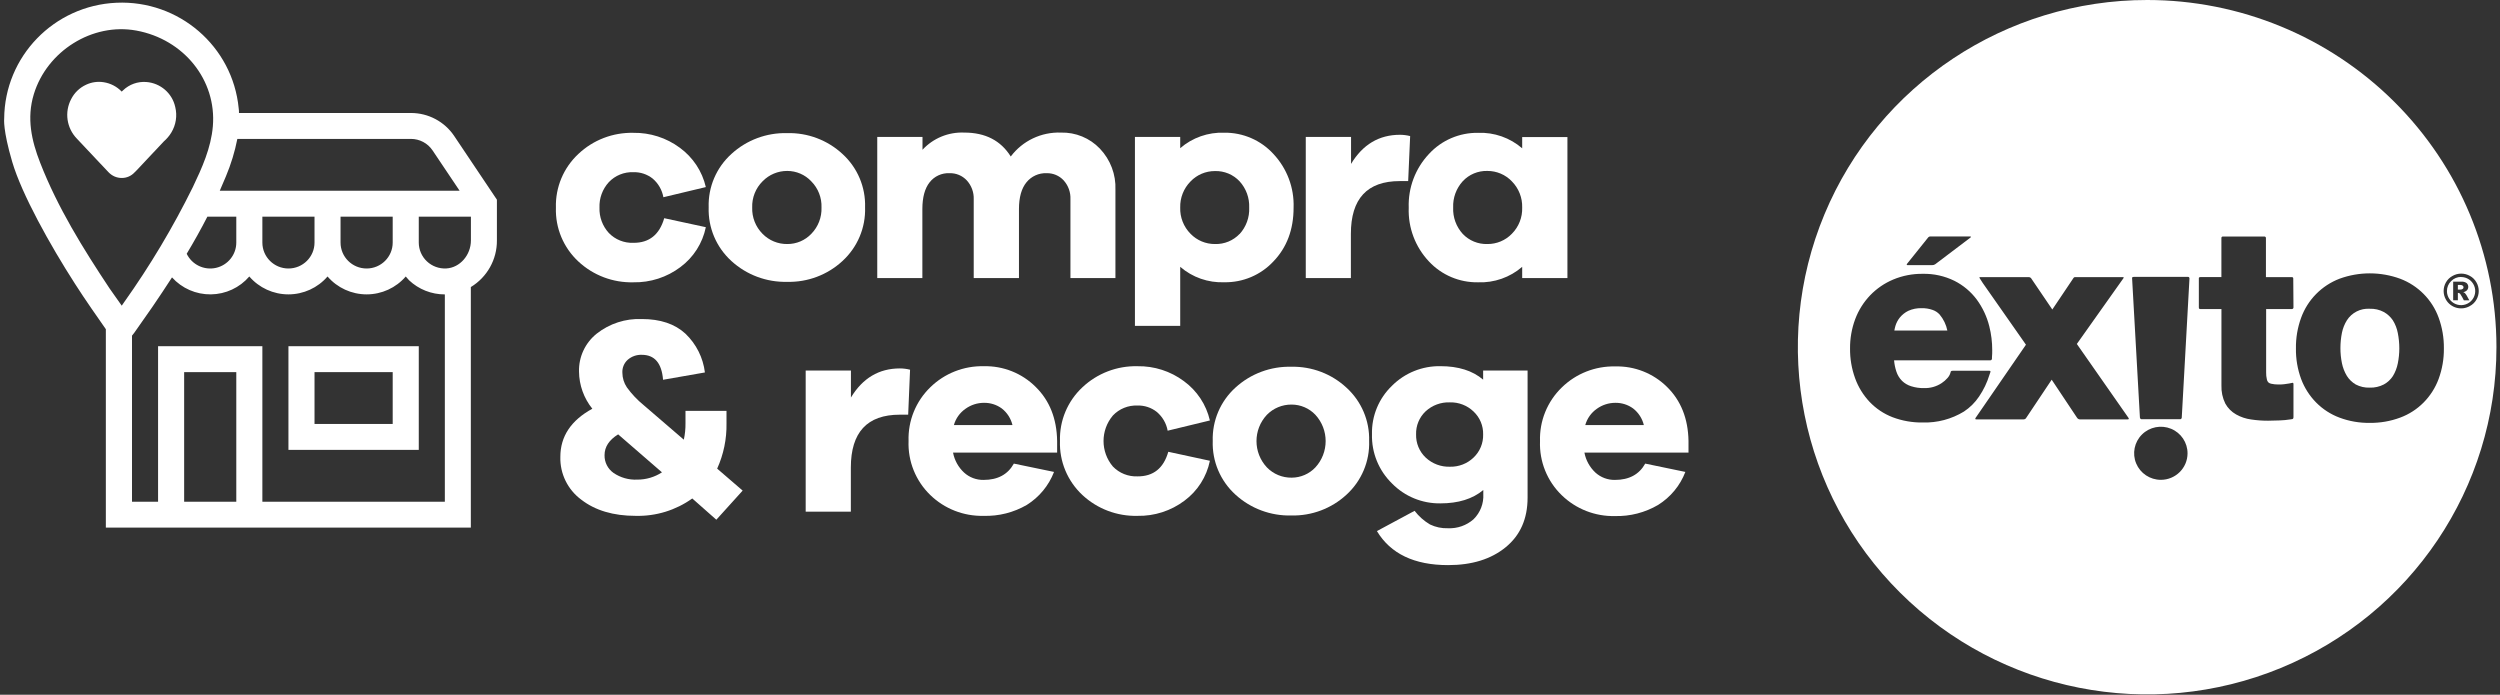 <?xml version="1.0" encoding="UTF-8"?>
<svg width="475px" height="132px" viewBox="0 0 475 132" version="1.1" xmlns="http://www.w3.org/2000/svg" xmlns:xlink="http://www.w3.org/1999/xlink">
    <rect x="0" y="0" width="475" height="132" fill="#333333" stroke="none"/>
    <!-- Generator: Sketch 64 (93537) - https://sketch.com -->
    <title>head-comprayrecoje</title>
    <desc>Created with Sketch.</desc>
    <g id="Welcome" stroke="none" stroke-width="1" fill="none" fill-rule="evenodd">
        <g id="HOME---Servicios---Compra-y-Recoge---Desktop-HD" transform="translate(-834, -211)" fill="#FFFFFF" fill-rule="nonzero">
            <g id="head-comprayrecoje" transform="translate(834, 211)">
                <path d="M86.309,25.855 C84.478,23.111 81.384,21.463 78.071,21.468 L45.405,21.468 C45.405,21.167 45.405,20.867 45.349,20.567 C44.209,8.805 33.999,-0.006 22.124,0.522 C10.249,1.051 0.873,10.735 0.795,22.551 C0.795,22.551 0.517,24.622 2.322,30.755 C4.127,36.889 9.518,46.564 14.25,53.922 C16.269,57.084 18.424,60.119 20.555,63.186 L20.555,63.186 L20.11,62.546 L20.11,100.249 L89.458,100.249 L89.458,54.539 C92.559,52.658 94.44,49.297 94.412,45.686 L94.412,37.94 L86.309,25.855 Z M45.095,26.392 L78.071,26.392 C79.726,26.389 81.273,27.212 82.19,28.582 L87.327,36.241 L41.755,36.241 C42.153,35.332 42.55,34.423 42.924,33.506 C43.888,31.214 44.616,28.83 45.095,26.392 L45.095,26.392 Z M74.612,41.165 L74.612,46.089 C74.612,48.809 72.394,51.014 69.658,51.014 C66.922,51.014 64.704,48.809 64.704,46.089 L64.704,41.165 L74.612,41.165 Z M59.758,41.165 L59.758,46.089 C59.758,48.809 57.54,51.014 54.804,51.014 C52.068,51.014 49.85,48.809 49.85,46.089 L49.85,41.165 L59.758,41.165 Z M44.896,41.165 L44.896,46.089 C44.896,48.389 43.295,50.383 41.039,50.893 C38.782,51.402 36.472,50.29 35.473,48.216 C36.857,45.908 38.177,43.56 39.401,41.165 L44.896,41.165 L44.896,41.165 Z M40.554,38.912 L40.817,38.359 L40.554,38.912 Z M7.626,30.905 C5.988,26.708 5.041,22.448 6.425,17.903 C8.922,9.698 17.558,4.268 25.915,5.81 C34.916,7.469 41.174,15.208 40.443,23.989 C40.093,28.115 38.383,31.893 36.626,35.577 C32.867,43.194 28.503,50.503 23.577,57.432 L23.132,58.08 C22.249,56.823 21.541,55.835 20.818,54.8 C15.768,47.196 10.958,39.45 7.626,30.905 Z M44.896,95.325 L34.988,95.325 L34.988,70.703 L44.896,70.703 L44.896,95.325 Z M49.85,95.325 L49.85,65.779 L30.034,65.779 L30.034,95.325 L25.08,95.325 L25.08,63.771 C25.232,63.604 25.373,63.427 25.501,63.241 C26.639,61.597 27.807,59.969 28.945,58.325 C30.217,56.465 31.463,54.592 32.682,52.705 L32.682,52.705 C34.56,54.789 37.251,55.965 40.065,55.931 C42.879,55.898 45.542,54.659 47.369,52.531 C49.227,54.69 51.942,55.932 54.8,55.932 C57.658,55.932 60.373,54.69 62.231,52.531 C64.089,54.69 66.804,55.932 69.662,55.932 C72.52,55.932 75.235,54.69 77.093,52.531 C77.284,52.777 77.488,53.011 77.705,53.235 C79.54,54.977 81.982,55.946 84.52,55.938 L84.52,55.938 L84.52,95.325 L49.85,95.325 Z M89.474,45.67 C89.474,48.476 87.374,50.871 84.79,51.006 C83.432,51.077 82.104,50.592 81.116,49.662 C80.129,48.733 79.568,47.441 79.566,46.089 L79.566,41.165 L89.474,41.165 L89.474,45.67 Z" id="Shape"></path>
                <path d="M21.74,33.522 C22.176,33.714 22.647,33.814 23.124,33.814 L23.124,33.814 C24.048,33.823 24.933,33.441 25.557,32.763 C25.684,32.621 25.827,32.486 25.971,32.352 L31.123,26.874 C31.683,26.39 32.163,25.822 32.547,25.191 C33.436,23.73 33.705,21.979 33.294,20.322 C32.717,17.705 30.479,15.776 27.792,15.579 C26.163,15.456 24.56,16.031 23.386,17.16 L23.124,17.405 C22.208,16.446 20.996,15.817 19.681,15.619 C18.547,15.443 17.386,15.611 16.349,16.101 C15.122,16.669 14.124,17.633 13.518,18.836 C12.22,21.307 12.655,24.327 14.6,26.337 L18.082,30.036 L20.611,32.715 C20.932,33.054 21.315,33.328 21.74,33.522 Z" id="Path"></path>
                <path d="M54.804,85.476 L79.566,85.476 L79.566,65.779 L54.804,65.779 L54.804,85.476 Z M59.758,70.703 L74.612,70.703 L74.612,80.552 L59.758,80.552 L59.758,70.703 Z" id="Shape"></path>
                <path d="M126.203,41.457 L134.107,43.165 C133.49,46.199 131.768,48.901 129.273,50.753 C126.709,52.684 123.566,53.7 120.351,53.638 C116.478,53.74 112.72,52.32 109.894,49.686 C107.053,47.049 105.496,43.32 105.624,39.458 C105.507,35.602 107.062,31.883 109.894,29.246 C112.709,26.587 116.469,25.146 120.351,25.238 C123.521,25.189 126.619,26.184 129.161,28.068 C131.66,29.888 133.416,32.543 134.107,35.545 L126.044,37.474 C125.797,36.091 125.075,34.837 124,33.925 C122.965,33.107 121.673,32.679 120.351,32.715 C118.589,32.646 116.884,33.337 115.675,34.612 C114.47,35.932 113.834,37.669 113.902,39.45 C113.838,41.223 114.475,42.95 115.675,44.263 C116.891,45.525 118.594,46.208 120.351,46.137 C123.346,46.153 125.297,44.593 126.203,41.457 Z" id="Path"></path>
                <path d="M160.062,29.246 C162.917,31.843 164.488,35.55 164.364,39.394 C164.494,43.256 162.923,46.983 160.062,49.599 C157.221,52.225 153.46,53.643 149.581,53.551 C145.664,53.651 141.86,52.234 138.974,49.599 C136.1,46.99 134.52,43.261 134.648,39.394 C134.524,35.545 136.106,31.835 138.974,29.246 C141.857,26.606 145.663,25.188 149.581,25.293 C153.461,25.197 157.223,26.616 160.062,29.246 Z M154.154,44.422 C155.456,43.088 156.153,41.283 156.086,39.426 C156.154,37.563 155.443,35.754 154.122,34.431 C152.944,33.185 151.301,32.479 149.581,32.478 C147.82,32.469 146.132,33.174 144.906,34.431 C143.574,35.749 142.854,37.559 142.918,39.426 C142.854,41.289 143.564,43.095 144.882,44.422 C146.113,45.684 147.813,46.388 149.581,46.366 C151.311,46.378 152.968,45.674 154.154,44.422 L154.154,44.422 Z" id="Shape"></path>
                <path d="M208.973,28.234 C210.982,30.338 212.049,33.161 211.932,36.059 L211.932,52.832 L203.383,52.832 L203.383,37.877 C203.446,36.554 202.983,35.26 202.095,34.273 C201.267,33.376 200.091,32.878 198.867,32.905 C197.381,32.845 195.955,33.49 195.026,34.644 C194.082,35.798 193.608,37.482 193.603,39.695 L193.603,52.832 L185.007,52.832 L185.007,37.877 C185.06,36.55 184.586,35.255 183.687,34.273 C182.845,33.368 181.65,32.869 180.411,32.905 C178.939,32.837 177.526,33.486 176.626,34.644 C175.714,35.798 175.255,37.482 175.25,39.695 L175.25,52.832 L166.678,52.832 L166.678,26.021 L175.274,26.021 L175.274,28.455 C177.309,26.252 180.22,25.057 183.226,25.191 C187.212,25.191 190.152,26.706 192.044,29.736 C194.281,26.756 197.848,25.057 201.586,25.191 C204.371,25.121 207.055,26.227 208.973,28.234 Z" id="Path"></path>
                <path d="M241.942,29.246 C244.533,32.006 245.915,35.677 245.782,39.45 C245.782,43.613 244.502,47.022 241.942,49.678 C239.541,52.251 236.152,53.688 232.622,53.63 C229.555,53.749 226.557,52.7 224.241,50.697 L224.241,61.914 L215.637,61.914 L215.637,26.021 L224.241,26.021 L224.241,28.155 C226.558,26.147 229.559,25.096 232.63,25.214 C236.171,25.175 239.559,26.642 241.942,29.246 L241.942,29.246 Z M235.525,44.469 C236.773,43.1 237.428,41.296 237.346,39.45 C237.419,37.612 236.765,35.819 235.525,34.454 C234.322,33.164 232.618,32.453 230.849,32.502 C229.09,32.493 227.406,33.209 226.197,34.478 C224.899,35.797 224.193,37.582 224.241,39.426 C224.177,41.289 224.888,43.095 226.205,44.422 C227.42,45.679 229.103,46.383 230.857,46.366 C232.617,46.417 234.316,45.718 235.525,44.445 L235.525,44.469 Z" id="Shape"></path>
                <path d="M267.928,25.855 L267.554,34.407 L265.964,34.407 C259.762,34.407 256.663,37.753 256.668,44.445 L256.668,52.832 L248.096,52.832 L248.096,26.021 L256.7,26.021 L256.7,31.143 C258.921,27.454 262.02,25.61 265.996,25.61 C266.648,25.612 267.297,25.695 267.928,25.855 L267.928,25.855 Z" id="Path"></path>
                <path d="M297.811,52.832 L289.215,52.832 L289.215,50.697 C286.898,52.705 283.897,53.757 280.826,53.638 C277.296,53.696 273.907,52.259 271.507,49.686 C268.9,46.925 267.514,43.241 267.658,39.458 C267.525,35.681 268.91,32.006 271.507,29.246 C273.895,26.648 277.286,25.19 280.826,25.238 C283.897,25.119 286.898,26.171 289.215,28.178 L289.215,26.044 L297.811,26.044 L297.811,52.832 Z M287.251,44.422 C288.569,43.095 289.279,41.289 289.215,39.426 C289.268,37.572 288.558,35.777 287.251,34.454 C286.042,33.185 284.358,32.469 282.599,32.478 C280.83,32.429 279.126,33.14 277.924,34.431 C276.683,35.795 276.029,37.588 276.103,39.426 C276.02,41.272 276.675,43.076 277.924,44.445 C279.134,45.72 280.836,46.419 282.599,46.366 C284.353,46.383 286.036,45.679 287.251,44.422 L287.251,44.422 Z" id="Shape"></path>
                <path d="M131.531,94.708 C128.407,96.947 124.63,98.108 120.78,98.012 C116.539,98.012 113.093,96.987 110.443,94.937 C107.86,93.031 106.376,89.992 106.467,86.796 C106.467,82.918 108.492,79.872 112.542,77.659 C110.929,75.656 110.039,73.173 110.013,70.608 C109.939,67.813 111.184,65.143 113.377,63.392 C115.808,61.476 118.85,60.492 121.949,60.617 C125.458,60.617 128.218,61.542 130.227,63.392 C132.282,65.351 133.591,67.956 133.932,70.766 L125.98,72.157 C125.726,68.996 124.382,67.415 121.949,67.415 C120.971,67.376 120.016,67.71 119.277,68.348 C118.574,68.977 118.196,69.89 118.251,70.829 C118.259,71.818 118.557,72.782 119.11,73.604 C120.019,74.859 121.088,75.991 122.291,76.971 L129.925,83.539 C130.148,82.522 130.255,81.482 130.243,80.441 L130.243,78.07 L138.035,78.07 L138.035,80.441 C138.089,83.402 137.483,86.339 136.262,89.041 L141.105,93.214 L136.103,98.747 L131.531,94.708 Z M125.774,89.744 L117.448,82.528 C115.731,83.595 114.864,84.899 114.864,86.48 C114.834,87.811 115.468,89.072 116.558,89.847 C117.888,90.76 119.484,91.21 121.098,91.127 C122.759,91.132 124.385,90.651 125.774,89.744 Z" id="Shape"></path>
                <path d="M172.912,70.245 L172.554,78.789 L170.964,78.789 C164.761,78.789 161.66,82.138 161.66,88.835 L161.66,97.222 L153.08,97.222 L153.08,70.403 L161.676,70.403 L161.676,75.532 C163.903,71.844 167.004,70 170.98,70 C171.632,70.002 172.28,70.084 172.912,70.245 L172.912,70.245 Z" id="Path"></path>
                <path d="M200.855,85.998 L181.079,85.998 C181.353,87.453 182.088,88.782 183.178,89.792 C184.187,90.711 185.514,91.21 186.883,91.183 C189.571,91.183 191.487,90.15 192.633,88.084 L200.266,89.665 C199.268,92.261 197.449,94.463 195.082,95.941 C192.593,97.382 189.747,98.1 186.867,98.012 C183.101,98.099 179.458,96.674 176.761,94.06 C173.981,91.371 172.478,87.637 172.626,83.784 C172.502,79.957 174.003,76.254 176.761,73.58 C179.465,70.937 183.131,69.494 186.923,69.581 C190.61,69.493 194.171,70.913 196.775,73.509 C199.426,76.112 200.786,79.537 200.855,83.784 L200.855,85.998 Z M183.448,77.667 C182.371,78.412 181.589,79.508 181.238,80.765 L192.37,80.765 C192.072,79.512 191.354,78.397 190.334,77.603 C189.353,76.889 188.163,76.515 186.947,76.536 C185.69,76.539 184.466,76.934 183.448,77.667 Z" id="Shape"></path>
                <path d="M221.975,85.84 L229.879,87.547 C229.263,90.582 227.542,93.284 225.044,95.135 C222.48,97.063 219.337,98.076 216.122,98.012 C212.25,98.11 208.494,96.691 205.666,94.06 C202.817,91.408 201.26,87.662 201.395,83.784 C201.281,79.932 202.836,76.215 205.666,73.58 C208.483,70.927 212.242,69.489 216.122,69.581 C219.293,69.527 222.392,70.523 224.933,72.41 C227.432,74.231 229.188,76.885 229.879,79.888 L221.855,81.832 C221.605,80.433 220.867,79.165 219.772,78.251 C218.736,77.436 217.443,77.011 216.122,77.05 C214.361,76.98 212.656,77.672 211.447,78.947 C209.082,81.75 209.082,85.835 211.447,88.638 C212.663,89.9 214.365,90.582 216.122,90.511 C219.128,90.532 221.079,88.975 221.975,85.84 Z" id="Path"></path>
                <path d="M255.833,73.659 C258.679,76.253 260.249,79.948 260.135,83.784 C260.269,87.647 258.697,91.374 255.833,93.989 C252.995,96.613 249.237,98.032 245.361,97.941 C241.44,98.043 237.634,96.626 234.745,93.989 C231.869,91.381 230.288,87.651 230.42,83.784 C230.299,79.935 231.88,76.227 234.745,73.635 C237.634,70.998 241.44,69.581 245.361,69.683 C249.24,69.599 252.999,71.026 255.833,73.659 L255.833,73.659 Z M249.925,88.804 C252.522,85.973 252.522,81.643 249.925,78.813 C248.749,77.571 247.109,76.867 245.393,76.868 C243.63,76.855 241.938,77.557 240.709,78.813 C238.075,81.628 238.075,85.988 240.709,88.804 C241.94,90.073 243.643,90.78 245.417,90.756 C247.126,90.751 248.758,90.045 249.925,88.804 Z" id="Shape"></path>
                <path d="M290.241,94.55 C290.241,98.571 288.852,101.714 286.074,103.98 C283.296,106.246 279.649,107.376 275.133,107.371 C268.713,107.371 264.207,105.215 261.614,100.905 L268.771,97.056 C269.57,98.098 270.564,98.979 271.697,99.648 C272.758,100.161 273.93,100.408 275.109,100.367 C276.892,100.448 278.637,99.835 279.975,98.66 C281.259,97.397 281.934,95.647 281.828,93.854 L281.828,93.103 C279.803,94.795 277.086,95.641 273.677,95.641 C270.225,95.692 266.903,94.328 264.493,91.87 C261.964,89.409 260.581,86.013 260.676,82.496 C260.593,79.028 261.978,75.684 264.493,73.28 C266.92,70.854 270.236,69.516 273.677,69.573 C277.086,69.573 279.792,70.426 281.796,72.134 L281.796,70.403 L290.241,70.403 L290.241,94.55 Z M279.967,86.946 C281.179,85.801 281.844,84.197 281.796,82.536 C281.837,80.891 281.172,79.308 279.967,78.18 C278.772,77.035 277.166,76.411 275.506,76.449 C273.791,76.38 272.119,76.994 270.862,78.157 C269.661,79.294 269.005,80.887 269.057,82.536 C269.01,84.197 269.675,85.801 270.886,86.946 C272.133,88.112 273.796,88.735 275.506,88.677 C277.166,88.715 278.772,88.092 279.967,86.946 L279.967,86.946 Z" id="Shape"></path>
                <path d="M320.816,85.998 L301.04,85.998 C301.314,87.451 302.047,88.779 303.131,89.792 C304.143,90.712 305.473,91.21 306.844,91.183 C309.532,91.183 311.44,90.147 312.593,88.084 L320.219,89.665 C319.224,92.262 317.404,94.465 315.035,95.941 C312.557,97.393 309.719,98.124 306.844,98.051 C303.078,98.139 299.434,96.715 296.738,94.099 C293.957,91.411 292.455,87.677 292.603,83.824 C292.479,79.996 293.98,76.293 296.738,73.62 C299.44,70.977 303.103,69.535 306.892,69.62 C310.568,69.525 314.122,70.93 316.728,73.509 C319.379,76.112 320.741,79.537 320.816,83.784 L320.816,85.998 Z M303.401,77.667 C302.329,78.415 301.55,79.51 301.199,80.765 L312.331,80.765 C312.03,79.511 311.31,78.396 310.287,77.603 C309.306,76.889 308.116,76.515 306.9,76.536 C305.644,76.54 304.42,76.936 303.401,77.667 L303.401,77.667 Z" id="Shape"></path>
                <path d="M407.967,0 C381.124,-0.003 356.921,16.068 346.647,40.72 C336.373,65.371 342.05,93.747 361.032,112.615 C380.013,131.483 408.56,137.126 433.36,126.914 C458.16,116.701 474.329,92.644 474.325,65.96 C474.325,48.467 467.334,31.689 454.89,19.319 C442.445,6.949 425.567,0 407.967,0 Z M362.364,50.089 L366.34,45.133 C366.454,44.989 366.633,44.912 366.817,44.927 L374.323,44.927 C374.633,44.927 374.395,45.133 374.395,45.133 L367.723,50.184 C367.553,50.315 367.342,50.382 367.127,50.373 L362.435,50.373 C362.117,50.373 362.364,50.089 362.364,50.089 Z M373.147,78.196 C370.795,79.633 368.073,80.356 365.314,80.275 C363.359,80.302 361.416,79.961 359.589,79.271 C357.935,78.631 356.444,77.635 355.223,76.354 C354.01,75.062 353.073,73.537 352.472,71.873 C351.814,70.056 351.488,68.136 351.51,66.206 C351.493,64.299 351.827,62.405 352.496,60.617 C353.126,58.942 354.089,57.41 355.327,56.112 C356.563,54.827 358.052,53.808 359.7,53.116 C361.476,52.373 363.387,52.002 365.314,52.025 C367.405,51.98 369.476,52.438 371.349,53.361 C373.018,54.201 374.466,55.416 375.58,56.91 C376.698,58.435 377.509,60.161 377.965,61.993 C378.34,63.479 378.527,65.005 378.522,66.537 C378.522,66.98 378.522,67.431 378.474,67.881 L378.474,68.126 C378.474,68.126 378.474,68.458 378.164,68.458 L359.875,68.458 C359.933,69.187 360.08,69.906 360.312,70.6 C360.528,71.267 360.898,71.873 361.394,72.371 C361.878,72.838 362.466,73.185 363.111,73.383 C363.905,73.636 364.735,73.756 365.568,73.738 C366.756,73.776 367.927,73.445 368.916,72.79 C369.333,72.516 369.711,72.186 370.037,71.81 C370.279,71.539 370.461,71.222 370.57,70.877 L370.634,70.648 C370.634,70.648 370.634,70.442 371.031,70.442 L377.981,70.442 C378.275,70.442 378.18,70.687 378.18,70.687 L377.989,71.24 C377.542,72.701 376.878,74.086 376.017,75.351 C375.261,76.48 374.285,77.448 373.147,78.196 Z M404.27,79.682 L395.141,79.682 C394.935,79.662 394.75,79.548 394.64,79.374 L389.821,72.142 L384.987,79.382 C384.89,79.568 384.697,79.684 384.486,79.682 L375.492,79.682 C375.174,79.682 375.349,79.421 375.349,79.421 L384.931,65.494 L376.709,53.749 L376.12,52.824 C376.12,52.824 375.985,52.65 376.248,52.65 L385.464,52.65 C385.628,52.647 385.785,52.716 385.893,52.84 L389.941,58.807 L393.964,52.816 C394.045,52.696 394.186,52.632 394.33,52.65 L403.292,52.65 C403.602,52.65 403.491,52.808 403.491,52.808 L394.6,65.352 L404.413,79.398 C404.413,79.398 404.612,79.682 404.27,79.682 Z M410.56,91.167 C408.507,91.167 406.657,89.937 405.872,88.052 C405.087,86.167 405.523,83.997 406.975,82.555 C408.428,81.114 410.611,80.684 412.507,81.467 C414.402,82.25 415.636,84.092 415.633,86.132 C415.629,88.914 413.359,91.167 410.56,91.167 L410.56,91.167 Z M414.536,79.311 C414.536,79.311 414.536,79.651 414.226,79.651 L406.894,79.651 C406.616,79.651 406.584,79.326 406.584,79.326 L405.097,52.855 C405.097,52.855 405.041,52.61 405.399,52.61 L415.736,52.61 C416.007,52.61 415.999,52.911 415.999,52.911 L414.536,79.311 Z M435.759,58.388 C435.768,58.468 435.744,58.548 435.694,58.61 C435.643,58.673 435.569,58.712 435.489,58.72 L430.567,58.72 L430.567,70.75 C430.555,71.194 430.601,71.638 430.702,72.07 C430.732,72.283 430.826,72.481 430.972,72.64 C431.134,72.786 431.336,72.882 431.553,72.916 C431.988,73.013 432.434,73.058 432.88,73.051 C433.262,73.051 433.628,73.051 433.97,73.003 C434.312,72.956 434.638,72.916 434.948,72.861 L435.489,72.75 C435.489,72.75 435.759,72.64 435.759,72.971 L435.759,79.295 C435.759,79.627 435.497,79.635 435.497,79.635 L435.194,79.682 C434.505,79.793 433.809,79.859 433.111,79.88 C432.364,79.88 431.64,79.935 430.94,79.935 C429.857,79.939 428.775,79.86 427.704,79.698 C426.708,79.564 425.747,79.242 424.873,78.749 C424.001,78.263 423.284,77.543 422.806,76.671 C422.281,75.599 422.03,74.415 422.074,73.224 L422.074,58.72 L418.042,58.72 C417.74,58.72 417.78,58.412 417.78,58.412 L417.78,52.879 C417.78,52.879 417.732,52.642 418.09,52.642 L422.066,52.642 L422.066,45.236 C422.056,45.156 422.083,45.077 422.138,45.019 C422.194,44.961 422.272,44.93 422.352,44.935 L430.24,44.935 C430.321,44.935 430.397,44.968 430.452,45.027 C430.506,45.085 430.533,45.164 430.527,45.244 L430.527,52.65 L435.433,52.65 C435.507,52.64 435.582,52.664 435.637,52.714 C435.692,52.765 435.722,52.836 435.719,52.911 L435.759,58.388 Z M463.336,72.007 C462.715,73.683 461.741,75.208 460.481,76.481 C459.224,77.751 457.701,78.731 456.02,79.35 C454.175,80.036 452.217,80.374 450.247,80.346 C448.288,80.375 446.34,80.037 444.506,79.35 C442.834,78.727 441.32,77.747 440.069,76.481 C438.811,75.206 437.839,73.681 437.214,72.007 C436.532,70.149 436.198,68.183 436.228,66.206 C436.198,64.218 436.533,62.241 437.214,60.372 C438.449,56.967 441.109,54.262 444.506,52.958 C448.225,51.599 452.309,51.599 456.028,52.958 C459.435,54.246 462.107,56.948 463.344,60.356 C464.024,62.226 464.361,64.202 464.338,66.19 C464.361,68.173 464.021,70.144 463.336,72.007 L463.336,72.007 Z M469.268,58.151 C468.506,58.589 467.6,58.707 466.749,58.481 C465.899,58.254 465.175,57.7 464.735,56.942 C464.142,55.92 464.142,54.66 464.735,53.638 C465.028,53.128 465.458,52.709 465.976,52.429 C467.001,51.838 468.266,51.838 469.292,52.429 C469.807,52.709 470.231,53.128 470.516,53.638 C471.11,54.66 471.11,55.92 470.516,56.942 C470.225,57.455 469.792,57.875 469.268,58.151 Z" id="Shape"></path>
                <path d="M467.916,54.27 C467.767,54.169 467.587,54.122 467.407,54.136 L466.994,54.136 L466.994,55.029 L467.367,55.029 C467.56,55.044 467.753,54.997 467.916,54.895 C468.016,54.821 468.073,54.702 468.067,54.578 C468.07,54.457 468.014,54.342 467.916,54.27 L467.916,54.27 Z" id="Path"></path>
                <path d="M454.645,60.862 C454.205,60.208 453.617,59.666 452.927,59.281 C452.105,58.843 451.18,58.63 450.247,58.665 C448.504,58.552 446.839,59.395 445.906,60.862 C445.454,61.591 445.136,62.394 444.967,63.234 C444.776,64.191 444.68,65.166 444.681,66.142 C444.679,67.103 444.775,68.062 444.967,69.004 C445.138,69.857 445.456,70.675 445.906,71.422 C446.326,72.093 446.905,72.652 447.591,73.051 C448.409,73.478 449.324,73.685 450.247,73.651 C451.181,73.683 452.107,73.473 452.935,73.043 C453.628,72.665 454.215,72.121 454.645,71.462 C455.099,70.717 455.417,69.898 455.583,69.043 C455.775,68.101 455.871,67.143 455.869,66.182 C455.87,65.205 455.774,64.231 455.583,63.273 C455.422,62.419 455.104,61.602 454.645,60.862 L454.645,60.862 Z" id="Path"></path>
                <path d="M368.527,59.756 C368.159,59.353 367.694,59.05 367.175,58.878 C366.514,58.647 365.816,58.538 365.115,58.554 C364.239,58.526 363.368,58.699 362.571,59.06 C361.957,59.362 361.415,59.791 360.98,60.317 C360.6,60.785 360.314,61.322 360.137,61.898 C360.05,62.222 359.97,62.522 359.923,62.807 L369.998,62.807 C369.772,61.683 369.266,60.634 368.527,59.756 L368.527,59.756 Z" id="Path"></path>
                <path d="M467.614,52.618 C466.898,52.611 466.211,52.897 465.713,53.409 C465.201,53.908 464.914,54.592 464.918,55.306 C464.918,56.387 465.574,57.362 466.579,57.775 C467.585,58.188 468.741,57.958 469.509,57.192 C470.277,56.426 470.505,55.276 470.087,54.278 C469.668,53.28 468.686,52.631 467.598,52.634 L467.614,52.618 Z M468.131,57.06 C467.933,56.641 467.704,56.237 467.447,55.851 C467.365,55.737 467.237,55.665 467.097,55.653 L466.994,55.653 L466.994,57.045 L466.103,57.045 L466.103,53.519 L467.693,53.519 C468.043,53.49 468.39,53.588 468.672,53.796 C469.045,54.153 469.076,54.737 468.743,55.132 C468.548,55.331 468.295,55.464 468.02,55.511 C468.125,55.554 468.227,55.607 468.322,55.669 C468.427,55.781 468.52,55.903 468.6,56.033 L469.173,57.06 L468.131,57.06 Z" id="Shape"></path>
            </g>
        </g>
    </g>
</svg>